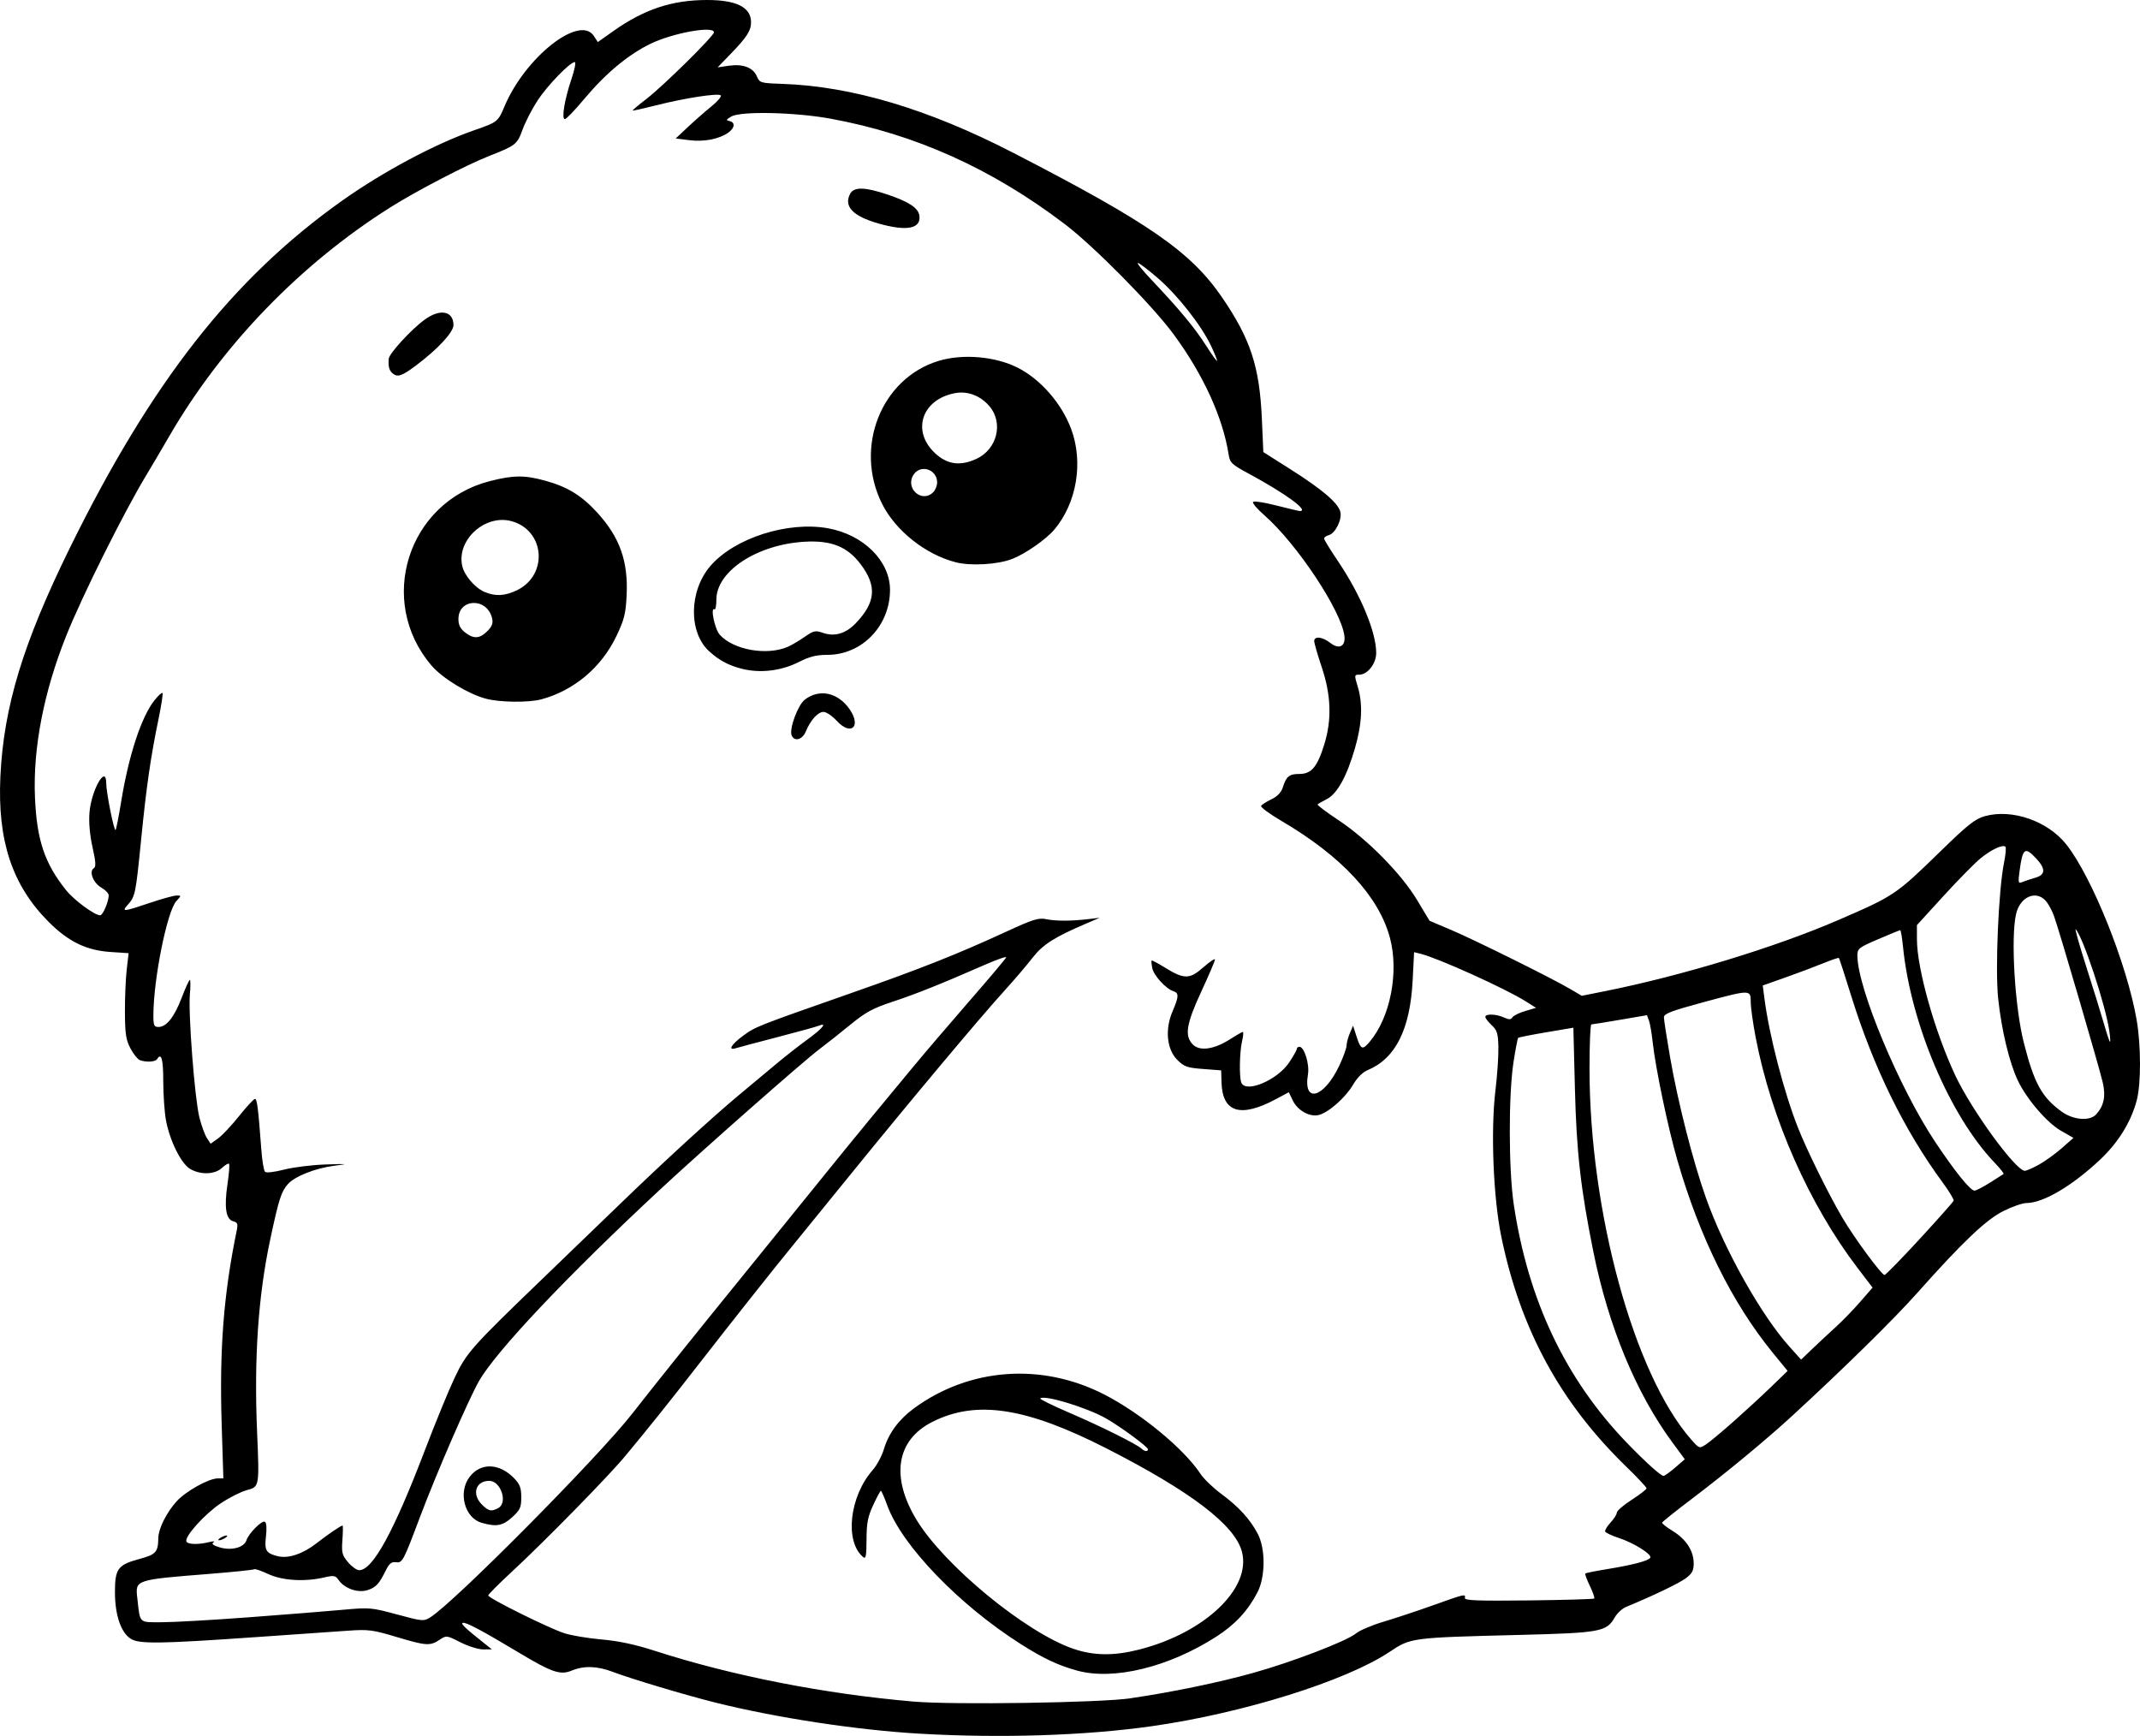 <?xml version="1.0" encoding="UTF-8" standalone="no"?>
<!-- Created with Inkscape (http://www.inkscape.org/) -->

<svg
   width="228.271mm"
   height="185.163mm"
   viewBox="0 0 228.271 185.162"
   version="1.1"
   id="svg1"
   xml:space="preserve"
   xmlns="http://www.w3.org/2000/svg"
   xmlns:svg="http://www.w3.org/2000/svg"><defs
     id="defs1"><clipPath
       clipPathUnits="userSpaceOnUse"
       id="clipPath3"><path
         id="path3"
         style="fill:#ff0000;fill-opacity:1;fill-rule:nonzero;stroke:none;stroke-width:0.265"
         d="M -89.403,17.953 V 231.3 H 127.508 V 17.953 Z M 57.309,146.549 c 0.779,0.017 1.735,0.443 2.742,1.429 1.453,1.422 2.55,3.153 3.545,4.912 0.577,1.139 1.155,2.278 1.724,3.421 2.235,4.488 -2.301,6.745 -4.534,2.256 -0.531,-1.067 -1.074,-2.128 -1.605,-3.196 -0.69,-1.236 -1.451,-2.424 -2.372,-3.504 -2.339,-2.741 -1.492,-5.364 0.5,-5.32 z" /></clipPath></defs><g
     id="layer1"
     transform="translate(-54.653,-15.132)"><path
       style="fill:#000000"
       d="m 152.736,200.056 c -6.678,-0.383 -15.314,-1.699 -21.798,-3.322 -3.2,-0.801 -9.005,-2.539 -10.917,-3.269 -1.652,-0.631 -3.091,-0.677 -4.377,-0.139 -1.218,0.509 -2.11,0.206 -5.642,-1.913 -3.943,-2.366 -5.668,-3.281 -5.985,-3.176 -0.256,0.085 0.271,0.581 2.447,2.303 l 0.661,0.524 -0.926,0.005 c -0.509,0.003 -1.599,-0.336 -2.423,-0.754 -1.491,-0.756 -1.5,-0.757 -2.249,-0.263 -1.008,0.665 -1.419,0.636 -4.621,-0.323 -2.501,-0.749 -2.959,-0.808 -5.128,-0.657 -1.31,0.091 -5.715,0.398 -9.79,0.683 -10.388,0.725 -12.522,0.751 -13.414,0.165 -1.036,-0.681 -1.659,-2.544 -1.66,-4.966 -8.37e-4,-2.499 0.304,-2.908 2.635,-3.539 1.748,-0.473 1.968,-0.721 1.99,-2.24 0.014,-0.981 0.878,-2.712 1.942,-3.889 0.988,-1.093 3.444,-2.461 4.421,-2.461 h 0.577 l -0.181,-5.755 c -0.251,-7.986 0.204,-13.857 1.599,-20.653 0.153,-0.747 0.098,-0.897 -0.379,-1.021 -0.772,-0.202 -0.967,-1.494 -0.598,-3.972 0.165,-1.109 0.238,-2.078 0.162,-2.154 -0.076,-0.076 -0.413,0.121 -0.749,0.437 -0.757,0.712 -2.294,0.762 -3.398,0.111 -0.967,-0.57 -2.181,-3.019 -2.581,-5.208 -0.158,-0.863 -0.287,-2.739 -0.287,-4.167 0,-2.357 -0.203,-3.074 -0.661,-2.333 -0.183,0.297 -1.187,0.351 -1.842,0.1 -0.236,-0.091 -0.687,-0.656 -1.001,-1.257 -0.477,-0.911 -0.574,-1.553 -0.584,-3.87 -0.007,-1.528 0.078,-3.566 0.19,-4.529 l 0.202,-1.751 -1.922,-0.126 c -2.593,-0.169 -4.509,-1.104 -6.627,-3.231 -3.88,-3.897 -5.453,-8.653 -5.128,-15.499 0.354,-7.45 2.426,-14.25 7.46,-24.474 8.67,-17.61 17.31,-28.628 28.922,-36.886 4.407,-3.134 10.033,-6.136 14.196,-7.575 2.432,-0.841 2.513,-0.904 3.182,-2.503 2.2,-5.256 8.021,-9.862 9.539,-7.546 l 0.43,0.656 1.627,-1.153 c 3.313,-2.348 6.282,-3.334 10.035,-3.334 3.107,0 4.659,0.773 4.68,2.332 0.013,0.911 -0.421,1.603 -2.072,3.31 l -1.491,1.542 1.191,-0.172 c 1.507,-0.217 2.579,0.185 2.988,1.122 0.31,0.709 0.387,0.732 2.7,0.811 7.433,0.253 15.576,2.679 24.606,7.331 14.537,7.489 19.006,10.585 22.342,15.475 3.025,4.435 3.98,7.357 4.226,12.931 l 0.156,3.539 2.993,1.899 c 3.333,2.115 4.987,3.535 5.225,4.487 0.2,0.796 -0.545,2.294 -1.229,2.473 -0.279,0.073 -0.506,0.236 -0.506,0.362 0,0.126 0.657,1.199 1.459,2.385 2.433,3.594 4.097,7.582 4.097,9.82 0,1.151 -0.921,2.321 -1.827,2.321 -0.508,0 -0.513,0.05 -0.147,1.257 0.563,1.856 0.471,3.949 -0.29,6.585 -0.866,3.001 -1.896,4.862 -3.005,5.43 -0.472,0.242 -0.914,0.495 -0.982,0.563 -0.068,0.068 0.924,0.816 2.204,1.664 3.106,2.057 6.73,5.737 8.412,8.542 l 1.323,2.207 2.249,0.952 c 2.503,1.059 10.824,5.184 12.75,6.32 l 1.24,0.732 2.464,-0.492 c 8.168,-1.631 18.174,-4.679 24.885,-7.582 6.004,-2.597 6.147,-2.693 10.94,-7.364 2.892,-2.818 3.668,-3.432 4.703,-3.722 2.91,-0.815 6.739,0.521 8.717,3.041 2.733,3.482 6.432,12.703 7.467,18.614 0.486,2.774 0.495,6.881 0.021,8.665 -0.61,2.293 -1.961,4.482 -3.886,6.297 -2.987,2.818 -6.09,4.648 -7.88,4.648 -0.41,0 -1.509,0.38 -2.442,0.845 -1.859,0.926 -4.359,3.301 -9.216,8.759 -2.488,2.795 -7.771,7.988 -13.315,13.086 -2.788,2.564 -7.029,6.072 -10.741,8.882 -1.697,1.285 -3.11,2.416 -3.142,2.514 -0.031,0.098 0.473,0.499 1.121,0.893 1.423,0.864 2.241,2.119 2.243,3.439 8e-4,0.797 -0.158,1.097 -0.859,1.617 -0.728,0.54 -3.43,1.836 -6.362,3.051 -0.407,0.169 -0.943,0.663 -1.191,1.099 -0.881,1.549 -1.504,1.664 -10.24,1.884 -11.502,0.29 -11.515,0.292 -13.778,1.802 -4.67,3.118 -15.662,6.554 -25.38,7.933 -7.096,1.007 -16.073,1.296 -24.769,0.797 z m 22.52,-3.779 c 4.397,-0.642 9.388,-1.674 13.07,-2.701 4.156,-1.16 9.98,-3.395 10.952,-4.202 0.394,-0.328 1.729,-0.896 2.966,-1.263 1.237,-0.367 3.618,-1.157 5.292,-1.756 3.388,-1.213 3.467,-1.231 3.373,-0.764 -0.052,0.259 1.416,0.314 6.803,0.252 3.778,-0.043 6.926,-0.135 6.995,-0.204 0.069,-0.069 -0.14,-0.673 -0.465,-1.343 -0.325,-0.669 -0.543,-1.265 -0.484,-1.324 0.059,-0.059 1.106,-0.269 2.327,-0.468 2.724,-0.443 4.397,-0.883 4.6,-1.211 0.218,-0.352 -1.749,-1.589 -3.363,-2.115 -0.753,-0.245 -1.405,-0.556 -1.45,-0.69 -0.045,-0.134 0.217,-0.566 0.581,-0.958 0.364,-0.393 0.663,-0.868 0.664,-1.056 0.001,-0.188 0.716,-0.802 1.587,-1.364 0.872,-0.562 1.585,-1.114 1.585,-1.227 0,-0.113 -0.965,-1.142 -2.144,-2.286 -7.056,-6.847 -11.297,-14.641 -13.345,-24.527 -0.861,-4.159 -1.15,-11.343 -0.628,-15.653 0.194,-1.601 0.334,-3.675 0.312,-4.609 -0.035,-1.454 -0.138,-1.789 -0.717,-2.326 -0.372,-0.345 -0.676,-0.741 -0.676,-0.881 0,-0.353 1.159,-0.317 1.991,0.062 0.545,0.248 0.737,0.245 0.898,-0.016 0.113,-0.182 0.725,-0.485 1.361,-0.673 l 1.156,-0.341 -1.087,-0.686 c -2.16,-1.364 -9.335,-4.61 -11.227,-5.08 l -0.69,-0.171 -0.153,2.996 c -0.268,5.238 -1.824,8.343 -4.805,9.588 -0.53,0.221 -1.117,0.81 -1.557,1.561 -0.799,1.364 -2.61,2.962 -3.653,3.223 -0.967,0.243 -2.267,-0.486 -2.779,-1.558 l -0.416,-0.873 -1.36,0.73 c -3.789,2.034 -5.727,1.443 -5.82,-1.775 l -0.037,-1.286 -1.927,-0.146 c -1.713,-0.13 -2.019,-0.239 -2.76,-0.979 -1.119,-1.119 -1.324,-3.263 -0.495,-5.18 0.677,-1.568 0.69,-1.949 0.071,-2.146 -0.788,-0.25 -2.093,-1.684 -2.242,-2.464 -0.077,-0.399 -0.106,-0.76 -0.065,-0.802 0.041,-0.042 0.656,0.283 1.366,0.723 2.099,1.3 2.676,1.302 4.14,0.013 0.688,-0.606 1.252,-0.983 1.252,-0.838 0,0.145 -0.653,1.673 -1.452,3.396 -1.619,3.494 -1.819,4.756 -0.9,5.675 0.735,0.735 2.27,0.513 3.96,-0.572 0.669,-0.429 1.283,-0.78 1.364,-0.78 0.081,0 0.044,0.446 -0.083,0.992 -0.267,1.15 -0.317,3.8 -0.082,4.41 0.452,1.178 3.859,-0.258 5.117,-2.157 0.444,-0.671 0.808,-1.318 0.808,-1.438 0,-0.121 0.125,-0.219 0.278,-0.219 0.515,0 1.09,1.858 0.909,2.933 -0.535,3.169 1.696,2.554 3.34,-0.92 0.42,-0.889 0.77,-1.854 0.777,-2.145 0.007,-0.291 0.165,-0.886 0.353,-1.323 l 0.341,-0.794 0.341,1.058 c 0.488,1.516 0.648,1.587 1.443,0.642 2.188,-2.6 3.124,-7.41 2.154,-11.058 -1.18,-4.435 -5.148,-8.713 -11.586,-12.493 -1.272,-0.747 -2.245,-1.467 -2.163,-1.601 0.083,-0.134 0.579,-0.448 1.103,-0.699 0.627,-0.3 1.039,-0.727 1.206,-1.249 0.385,-1.209 0.687,-1.455 1.783,-1.455 1.277,0 1.902,-0.743 2.647,-3.145 0.818,-2.637 0.733,-5.252 -0.268,-8.239 -0.443,-1.322 -0.805,-2.576 -0.805,-2.786 0,-0.563 0.882,-0.464 1.716,0.192 0.921,0.725 1.633,0.386 1.508,-0.718 -0.302,-2.677 -5.063,-9.857 -8.569,-12.924 -0.756,-0.661 -1.285,-1.292 -1.175,-1.401 0.109,-0.109 1.234,0.066 2.5,0.39 1.265,0.324 2.39,0.588 2.499,0.588 1.013,-0.004 -1.564,-1.886 -5.464,-3.99 -1.828,-0.986 -2.006,-1.156 -2.145,-2.049 -0.618,-3.965 -2.733,-8.575 -5.902,-12.859 -2.284,-3.089 -8.481,-9.359 -11.57,-11.706 -7.793,-5.921 -15.948,-9.593 -24.983,-11.247 -3.8,-0.696 -9.577,-0.822 -10.592,-0.23 -0.555,0.323 -0.587,0.401 -0.198,0.482 0.643,0.135 0.578,0.741 -0.132,1.241 -0.978,0.687 -2.576,0.996 -4.143,0.8 l -1.46,-0.182 1.313,-1.231 c 0.722,-0.677 1.849,-1.665 2.504,-2.196 0.655,-0.531 1.1,-1.057 0.99,-1.17 -0.259,-0.266 -3.85,0.287 -6.916,1.066 -1.325,0.336 -2.44,0.584 -2.478,0.551 -0.038,-0.033 0.615,-0.585 1.452,-1.227 1.785,-1.369 7.216,-6.724 7.216,-7.115 0,-0.727 -4.385,0.064 -6.765,1.22 -2.385,1.158 -4.794,3.165 -7.07,5.888 -0.988,1.182 -1.918,2.149 -2.067,2.149 -0.381,0 -0.031,-2.116 0.711,-4.299 0.334,-0.982 0.489,-1.786 0.346,-1.786 -0.501,0 -2.908,2.482 -3.955,4.078 -0.581,0.886 -1.306,2.288 -1.61,3.116 -0.588,1.603 -0.711,1.699 -3.585,2.829 -2.405,0.945 -7.745,3.722 -10.507,5.464 -9.61,6.06 -17.962,14.703 -23.594,24.413 -0.819,1.411 -1.92,3.28 -2.447,4.153 -2.41,3.99 -6.836,12.864 -8.541,17.125 -2.406,6.014 -3.566,12.01 -3.341,17.271 0.194,4.534 1.029,7.021 3.315,9.877 0.863,1.078 3.025,2.674 3.638,2.685 0.287,0.005 0.914,-1.462 0.911,-2.13 -9.2e-4,-0.208 -0.354,-0.578 -0.784,-0.823 -0.859,-0.489 -1.348,-1.731 -0.812,-2.062 0.255,-0.157 0.226,-0.651 -0.13,-2.252 -0.29,-1.302 -0.409,-2.646 -0.325,-3.68 0.194,-2.413 1.789,-5.209 1.788,-3.135 -2.73e-4,0.968 0.834,5.141 0.996,4.979 0.07,-0.07 0.336,-1.415 0.592,-2.99 0.806,-4.966 2.159,-9.085 3.562,-10.844 0.398,-0.498 0.78,-0.849 0.85,-0.779 0.07,0.07 -0.115,1.299 -0.412,2.73 -0.851,4.108 -1.302,7.23 -1.869,12.946 -0.574,5.774 -0.628,6.038 -1.423,6.921 -0.694,0.771 -0.479,0.753 2.335,-0.198 1.292,-0.437 2.585,-0.794 2.874,-0.794 0.517,0 0.517,0.01 -0.025,0.595 -0.982,1.062 -2.443,8.322 -2.45,12.171 -0.002,1.09 0.069,1.257 0.539,1.257 0.854,0 1.69,-1.051 2.48,-3.118 0.401,-1.05 0.793,-1.909 0.871,-1.909 0.078,0 0.08,0.685 0.003,1.521 -0.188,2.06 0.517,11.194 1.015,13.159 0.221,0.871 0.581,1.858 0.8,2.192 l 0.399,0.608 0.789,-0.562 c 0.434,-0.309 1.445,-1.385 2.248,-2.391 0.803,-1.006 1.564,-1.829 1.692,-1.829 0.225,0 0.346,0.972 0.678,5.424 0.087,1.164 0.262,2.222 0.39,2.351 0.135,0.136 0.987,0.04 2.035,-0.23 0.991,-0.256 2.993,-0.503 4.448,-0.55 2.428,-0.078 2.503,-0.067 0.903,0.138 -2.01,0.257 -4.195,1.121 -4.936,1.95 -0.711,0.796 -0.975,1.618 -1.881,5.866 -1.29,6.043 -1.745,12.64 -1.414,20.505 0.251,5.965 0.259,5.92 -1.11,6.286 -0.613,0.164 -1.863,0.798 -2.778,1.409 -1.687,1.127 -3.837,3.51 -3.652,4.049 0.115,0.334 1.255,0.371 2.432,0.079 0.463,-0.115 0.652,-0.102 0.454,0.031 -0.237,0.159 -0.028,0.322 0.69,0.537 1.232,0.369 2.586,0.007 2.828,-0.757 0.235,-0.741 1.663,-2.173 1.975,-1.98 0.166,0.102 0.209,0.71 0.11,1.551 -0.178,1.518 0.006,1.82 1.296,2.129 1.099,0.263 2.644,-0.257 4.075,-1.371 1.253,-0.976 2.621,-1.907 2.802,-1.907 0.051,0 0.042,0.69 -0.019,1.534 -0.099,1.366 -0.033,1.627 0.602,2.381 0.392,0.466 0.927,0.847 1.188,0.847 1.448,0 3.68,-4.079 7.022,-12.832 1.111,-2.91 2.528,-6.363 3.149,-7.673 1.275,-2.69 1.758,-3.236 9.287,-10.489 2.622,-2.526 6.431,-6.2 8.467,-8.166 4.784,-4.62 9.73,-9.146 12.71,-11.629 1.302,-1.085 3.095,-2.581 3.985,-3.324 0.889,-0.743 2.344,-1.879 3.233,-2.524 1.56,-1.133 2.127,-1.83 1.169,-1.437 -0.255,0.104 -2.242,0.652 -4.415,1.217 -2.174,0.565 -4.168,1.096 -4.432,1.179 -0.888,0.282 -0.488,-0.401 0.777,-1.328 1.338,-0.979 1.356,-0.986 11.708,-4.615 7.25,-2.541 11.188,-4.103 16.387,-6.5 2.834,-1.307 3.421,-1.49 4.233,-1.321 1.032,0.215 2.667,0.212 4.515,-0.007 l 1.191,-0.141 -1.455,0.623 c -3.39,1.451 -4.622,2.239 -5.719,3.66 -0.599,0.776 -1.955,2.363 -3.013,3.527 -2.622,2.884 -10.145,11.869 -16.503,19.709 -2.892,3.567 -5.69,7.009 -6.218,7.649 -1.652,2.006 -6.553,8.193 -9.766,12.329 -3.138,4.039 -5.377,6.839 -7.937,9.922 -1.79,2.157 -8.658,9.164 -12.048,12.294 -1.408,1.3 -2.561,2.459 -2.561,2.574 0,0.284 6.411,3.468 8.095,4.02 0.741,0.243 2.537,0.545 3.991,0.672 1.826,0.159 3.575,0.531 5.656,1.204 8.263,2.671 18.078,4.597 27.634,5.423 4.21,0.364 19.886,0.126 23.151,-0.351 z m -5.689,-2.944 c -2.007,-0.544 -3.616,-1.3 -6.019,-2.826 -6.601,-4.193 -12.69,-10.513 -14.25,-14.793 -0.314,-0.862 -0.621,-1.566 -0.683,-1.566 -0.061,0 -0.429,0.685 -0.817,1.521 -0.579,1.249 -0.707,1.908 -0.713,3.682 -0.006,1.755 -0.073,2.106 -0.356,1.871 -1.998,-1.658 -1.472,-6.457 1.019,-9.293 0.44,-0.501 0.974,-1.497 1.186,-2.213 0.502,-1.69 1.599,-3.182 3.205,-4.358 5.919,-4.336 13.618,-4.902 20.282,-1.492 3.92,2.006 8.519,5.796 10.286,8.477 0.353,0.535 1.351,1.497 2.217,2.136 1.848,1.363 3.063,2.689 3.883,4.24 0.85,1.608 0.836,4.616 -0.03,6.277 -1.024,1.963 -2.383,3.426 -4.368,4.702 -5.072,3.26 -10.934,4.696 -14.843,3.636 z m 6.624,-2.255 c 7.003,-1.791 11.975,-6.541 10.933,-10.444 -0.756,-2.835 -5.424,-6.397 -14.383,-10.976 -8.634,-4.414 -13.949,-5.228 -18.643,-2.856 -3.835,1.938 -4.464,5.863 -1.675,10.453 2.959,4.87 11.661,12.022 16.729,13.75 2.185,0.745 4.329,0.767 7.039,0.074 z m 0.91,-21.363 c -0.009,-0.264 -2.992,-2.454 -4.491,-3.298 -2.078,-1.169 -6.582,-2.533 -6.997,-2.118 -0.074,0.074 1.346,0.77 3.155,1.547 3.321,1.426 7.202,3.359 7.665,3.818 0.301,0.299 0.677,0.327 0.668,0.051 z m -98.948,9.459 c 0.218,-0.141 0.516,-0.256 0.661,-0.256 0.146,0 0.086,0.115 -0.132,0.256 -0.218,0.141 -0.516,0.256 -0.661,0.256 -0.146,0 -0.086,-0.115 0.132,-0.256 z M 139.092,93.553 c -0.264,-0.688 0.664,-3.205 1.393,-3.778 1.552,-1.221 3.578,-0.783 4.817,1.041 1.253,1.844 0.102,2.837 -1.395,1.202 -0.479,-0.523 -1.114,-0.95 -1.411,-0.95 -0.599,0 -1.388,0.875 -1.897,2.106 -0.364,0.879 -1.232,1.097 -1.507,0.379 z m -32.635,-3.902 c -1.891,-0.51 -4.622,-2.179 -5.777,-3.531 -5.879,-6.878 -2.538,-17.429 6.23,-19.671 2.511,-0.642 3.719,-0.649 5.942,-0.032 2.34,0.649 3.849,1.577 5.495,3.378 2.416,2.643 3.323,5.187 3.149,8.828 -0.094,1.965 -0.249,2.585 -1.089,4.353 -1.579,3.325 -4.523,5.81 -7.991,6.746 -1.384,0.373 -4.449,0.337 -5.96,-0.07 z m 0.176,-7.195 c 0.521,-0.521 0.636,-0.837 0.506,-1.389 -0.525,-2.22 -3.586,-2.134 -3.586,0.101 0,0.62 0.198,1.021 0.697,1.414 0.923,0.726 1.565,0.692 2.383,-0.126 z m 3.164,-4.365 c 3.355,-1.624 2.988,-6.383 -0.569,-7.365 -2.82,-0.779 -5.882,1.986 -5.273,4.761 0.223,1.014 1.344,2.331 2.362,2.774 1.154,0.503 2.195,0.452 3.48,-0.17 z m 24.001,8.38 c -1.417,-0.358 -2.41,-0.886 -3.483,-1.854 -2.229,-2.011 -2.181,-6.432 0.1,-9.097 2.554,-2.984 8.253,-4.817 12.56,-4.039 3.792,0.685 6.615,3.489 6.615,6.572 0,3.83 -2.985,6.929 -6.674,6.929 -1.181,0 -1.904,0.182 -3.08,0.776 -1.861,0.939 -4.094,1.203 -6.038,0.712 z m 4.888,-2.346 c 0.394,-0.17 1.198,-0.643 1.786,-1.053 0.958,-0.667 1.159,-0.714 1.925,-0.447 1.281,0.447 2.462,0.107 3.54,-1.017 2.131,-2.224 2.277,-3.968 0.526,-6.286 -1.428,-1.891 -3.135,-2.574 -6.009,-2.404 -5.054,0.299 -9.386,3.146 -9.386,6.168 0,0.642 -0.091,1.11 -0.203,1.041 -0.468,-0.289 0.032,2.121 0.562,2.708 1.465,1.625 5.014,2.256 7.259,1.29 z m 17.915,-9.018 c -3.227,-0.825 -6.443,-3.384 -7.872,-6.264 -2.982,-6.01 -0.082,-13.336 6.02,-15.209 2.577,-0.791 6.069,-0.494 8.465,0.72 2.438,1.235 4.684,3.81 5.7,6.538 1.318,3.537 0.602,7.862 -1.772,10.701 -0.891,1.065 -3.093,2.604 -4.523,3.16 -1.541,0.599 -4.403,0.768 -6.018,0.355 z m -2.4,-7.473 c 0.229,-0.229 0.416,-0.696 0.416,-1.039 0,-1.397 -1.761,-1.979 -2.513,-0.831 -0.947,1.445 0.887,3.081 2.098,1.87 z m 4.577,-3.543 c 2.255,-1.023 2.951,-3.885 1.381,-5.673 -0.967,-1.101 -2.308,-1.6 -3.633,-1.352 -3.545,0.665 -4.668,4.037 -2.134,6.404 1.294,1.208 2.664,1.402 4.385,0.621 z M 96.586,55 c -0.41,-0.317 -0.529,-0.718 -0.472,-1.585 0.037,-0.567 2.377,-3.119 3.841,-4.191 1.642,-1.2 3.069,-0.927 3.069,0.587 0,0.755 -1.674,2.562 -3.969,4.284 -1.5,1.126 -1.963,1.295 -2.47,0.904 z M 148.352,38.969 c -2.739,-0.784 -3.728,-1.828 -3.008,-3.174 0.402,-0.752 1.582,-0.722 4.019,0.102 2.258,0.764 3.236,1.414 3.357,2.229 0.208,1.405 -1.351,1.705 -4.368,0.842 z M 81.256,187.639 c 3.896,-0.292 8.394,-0.652 9.995,-0.799 2.808,-0.259 3.01,-0.241 5.741,0.497 2.746,0.742 2.852,0.751 3.572,0.301 2.575,-1.612 17.954,-17.129 21.55,-21.743 2.242,-2.878 6.99,-8.799 11.733,-14.634 2.129,-2.619 5.552,-6.846 7.606,-9.393 2.054,-2.547 4.72,-5.821 5.924,-7.276 1.205,-1.455 3.223,-3.896 4.485,-5.424 1.262,-1.528 4.036,-4.779 6.164,-7.224 2.128,-2.445 3.908,-4.556 3.955,-4.69 0.047,-0.135 -0.965,0.216 -2.249,0.778 -4.653,2.039 -7.411,3.143 -9.888,3.96 -2.098,0.692 -2.859,1.107 -4.498,2.45 -1.085,0.889 -2.568,2.062 -3.295,2.606 -1.665,1.246 -12.371,10.677 -16.933,14.917 -9.924,9.222 -17.567,17.305 -19.376,20.49 -1.146,2.018 -4.554,9.874 -6.306,14.533 -1.777,4.727 -1.859,4.879 -2.579,4.78 -0.436,-0.06 -0.692,0.149 -1.036,0.846 -0.728,1.473 -1.057,1.831 -1.958,2.128 -1.012,0.334 -2.444,-0.156 -3.071,-1.051 -0.359,-0.512 -0.508,-0.541 -1.556,-0.299 -2.097,0.484 -4.458,0.34 -5.966,-0.362 -0.752,-0.35 -1.423,-0.581 -1.491,-0.513 -0.068,0.068 -2.251,0.293 -4.85,0.501 -7.893,0.63 -7.851,0.616 -7.629,2.585 0.312,2.759 0.115,2.566 2.636,2.566 1.231,0 5.425,-0.239 9.322,-0.531 z m 24.765,-10.079 c -1.819,-0.526 -2.527,-3.254 -1.272,-4.899 1.182,-1.549 3.189,-1.475 4.77,0.176 0.591,0.617 0.737,1.013 0.737,2.006 0,1.085 -0.118,1.345 -0.966,2.122 -1.013,0.929 -1.69,1.052 -3.269,0.595 z m 1.783,-1.571 c 1.047,-0.56 0.271,-2.901 -0.961,-2.901 -1.451,0 -1.894,1.419 -0.788,2.526 0.719,0.719 0.996,0.779 1.749,0.376 z m 125.538,-4.316 1.025,-0.886 -1.344,-1.826 c -3.855,-5.238 -6.803,-12.36 -8.409,-20.313 -1.352,-6.698 -1.797,-10.632 -1.967,-17.388 l -0.164,-6.506 -2.889,0.487 c -1.589,0.268 -2.939,0.537 -3.001,0.599 -0.062,0.062 -0.284,1.222 -0.495,2.579 -0.539,3.47 -0.526,11.477 0.024,15.167 1.534,10.288 5.553,18.728 12.163,25.545 1.976,2.037 3.525,3.427 3.821,3.427 0.116,0 0.672,-0.399 1.236,-0.886 z m 6.207,-4.897 c 1.237,-1.096 3.045,-2.762 4.018,-3.703 l 1.769,-1.71 -1.591,-1.947 c -4.319,-5.286 -7.808,-12.331 -10.174,-20.545 -1.009,-3.502 -2.339,-9.874 -2.633,-12.614 -0.102,-0.946 -0.28,-1.971 -0.396,-2.279 l -0.211,-0.559 -2.865,0.49 c -1.576,0.27 -2.954,0.491 -3.063,0.493 -0.109,10e-4 -0.198,2.116 -0.198,4.7 0,15.299 4.747,32.631 10.838,39.568 0.862,0.982 0.881,0.989 1.566,0.546 0.381,-0.246 1.705,-1.345 2.942,-2.441 z m 10.942,-10.114 c 0.707,-0.642 1.874,-1.847 2.595,-2.677 l 1.31,-1.509 -1.579,-2.07 c -5.171,-6.78 -9.204,-15.886 -10.879,-24.566 -0.296,-1.532 -0.537,-3.255 -0.537,-3.83 0,-1.339 -0.009,-1.339 -5.178,0.06 -3.302,0.894 -4.082,1.194 -4.082,1.571 0,0.256 0.295,2.17 0.656,4.252 0.833,4.807 2.442,11.119 3.833,15.031 1.955,5.498 5.88,12.492 8.894,15.843 l 1.249,1.389 1.217,-1.164 c 0.669,-0.64 1.795,-1.69 2.502,-2.332 z m 8.936,-9.376 c 1.946,-2.114 3.574,-3.95 3.619,-4.08 0.045,-0.13 -0.467,-0.982 -1.137,-1.892 -4.126,-5.604 -7.421,-12.327 -9.803,-20.001 -0.667,-2.15 -1.253,-3.948 -1.3,-3.996 -0.048,-0.048 -0.784,0.2 -1.637,0.55 -0.853,0.35 -2.66,1.029 -4.017,1.51 l -2.467,0.874 0.173,1.35 c 0.507,3.945 2.103,10.092 3.599,13.859 0.955,2.405 3.216,6.991 4.691,9.513 1.26,2.155 4.202,6.155 4.528,6.155 0.117,0 1.805,-1.729 3.751,-3.843 z m 7.483,-5.997 c 0.74,-0.464 1.398,-0.883 1.462,-0.932 0.064,-0.048 -0.366,-0.591 -0.956,-1.207 -4.77,-4.98 -8.945,-14.816 -9.769,-23.013 -0.099,-0.982 -0.232,-1.786 -0.296,-1.786 -0.064,0 -1.119,0.431 -2.345,0.957 -2.079,0.893 -2.229,1.01 -2.229,1.742 0,3.446 4.482,14.173 8.322,19.919 2.128,3.184 3.729,5.163 4.177,5.163 0.158,0 0.893,-0.38 1.633,-0.844 z m 5.25,-1.939 c 0.656,-0.367 1.749,-1.156 2.429,-1.755 l 1.237,-1.089 -1.323,-0.756 c -1.507,-0.861 -3.676,-3.388 -4.62,-5.383 -0.898,-1.898 -1.73,-5.369 -2.085,-8.698 -0.333,-3.121 0.03,-11.576 0.625,-14.534 0.169,-0.84 0.238,-1.596 0.153,-1.681 -0.276,-0.276 -1.484,0.28 -2.633,1.211 -0.619,0.502 -2.406,2.315 -3.97,4.029 l -2.844,3.117 0.002,1.527 c 0.005,3.113 1.903,9.849 4.084,14.492 1.75,3.727 6.457,10.186 7.422,10.186 0.182,0 0.868,-0.3 1.524,-0.666 z m 6.091,-5.353 c 0.818,-0.904 1.035,-1.927 0.71,-3.36 -0.36,-1.589 -4.636,-16.2 -5.206,-17.787 -0.218,-0.608 -0.627,-1.352 -0.908,-1.654 -1.066,-1.145 -2.72,-0.389 -3.143,1.436 -0.579,2.498 -0.131,9.948 0.824,13.708 1.102,4.339 1.919,5.828 4.041,7.365 1.243,0.9 3.003,1.04 3.681,0.291 z m 1.392,-8.957 c -0.419,-2.791 -2.806,-9.987 -3.578,-10.783 -0.121,-0.125 0.402,1.72 1.164,4.101 0.761,2.381 1.613,5.133 1.891,6.115 0.279,0.982 0.552,1.786 0.606,1.786 0.055,0 0.017,-0.548 -0.083,-1.219 z m -7.881,-16.285 c 1.089,-0.314 1.117,-0.95 0.092,-2.048 -1.213,-1.299 -1.45,-1.12 -1.776,1.335 -0.169,1.275 -0.147,1.356 0.321,1.165 0.277,-0.113 0.89,-0.316 1.363,-0.453 z M 183.843,52.042 c -1.041,-2.201 -3.569,-5.421 -5.698,-7.257 -1.024,-0.883 -1.977,-1.606 -2.118,-1.606 -0.141,0 0.506,0.804 1.439,1.786 2.909,3.065 4.652,5.161 5.805,6.98 0.612,0.965 1.151,1.72 1.198,1.678 0.047,-0.042 -0.235,-0.753 -0.626,-1.581 z"
       id="path4" /></g></svg>
